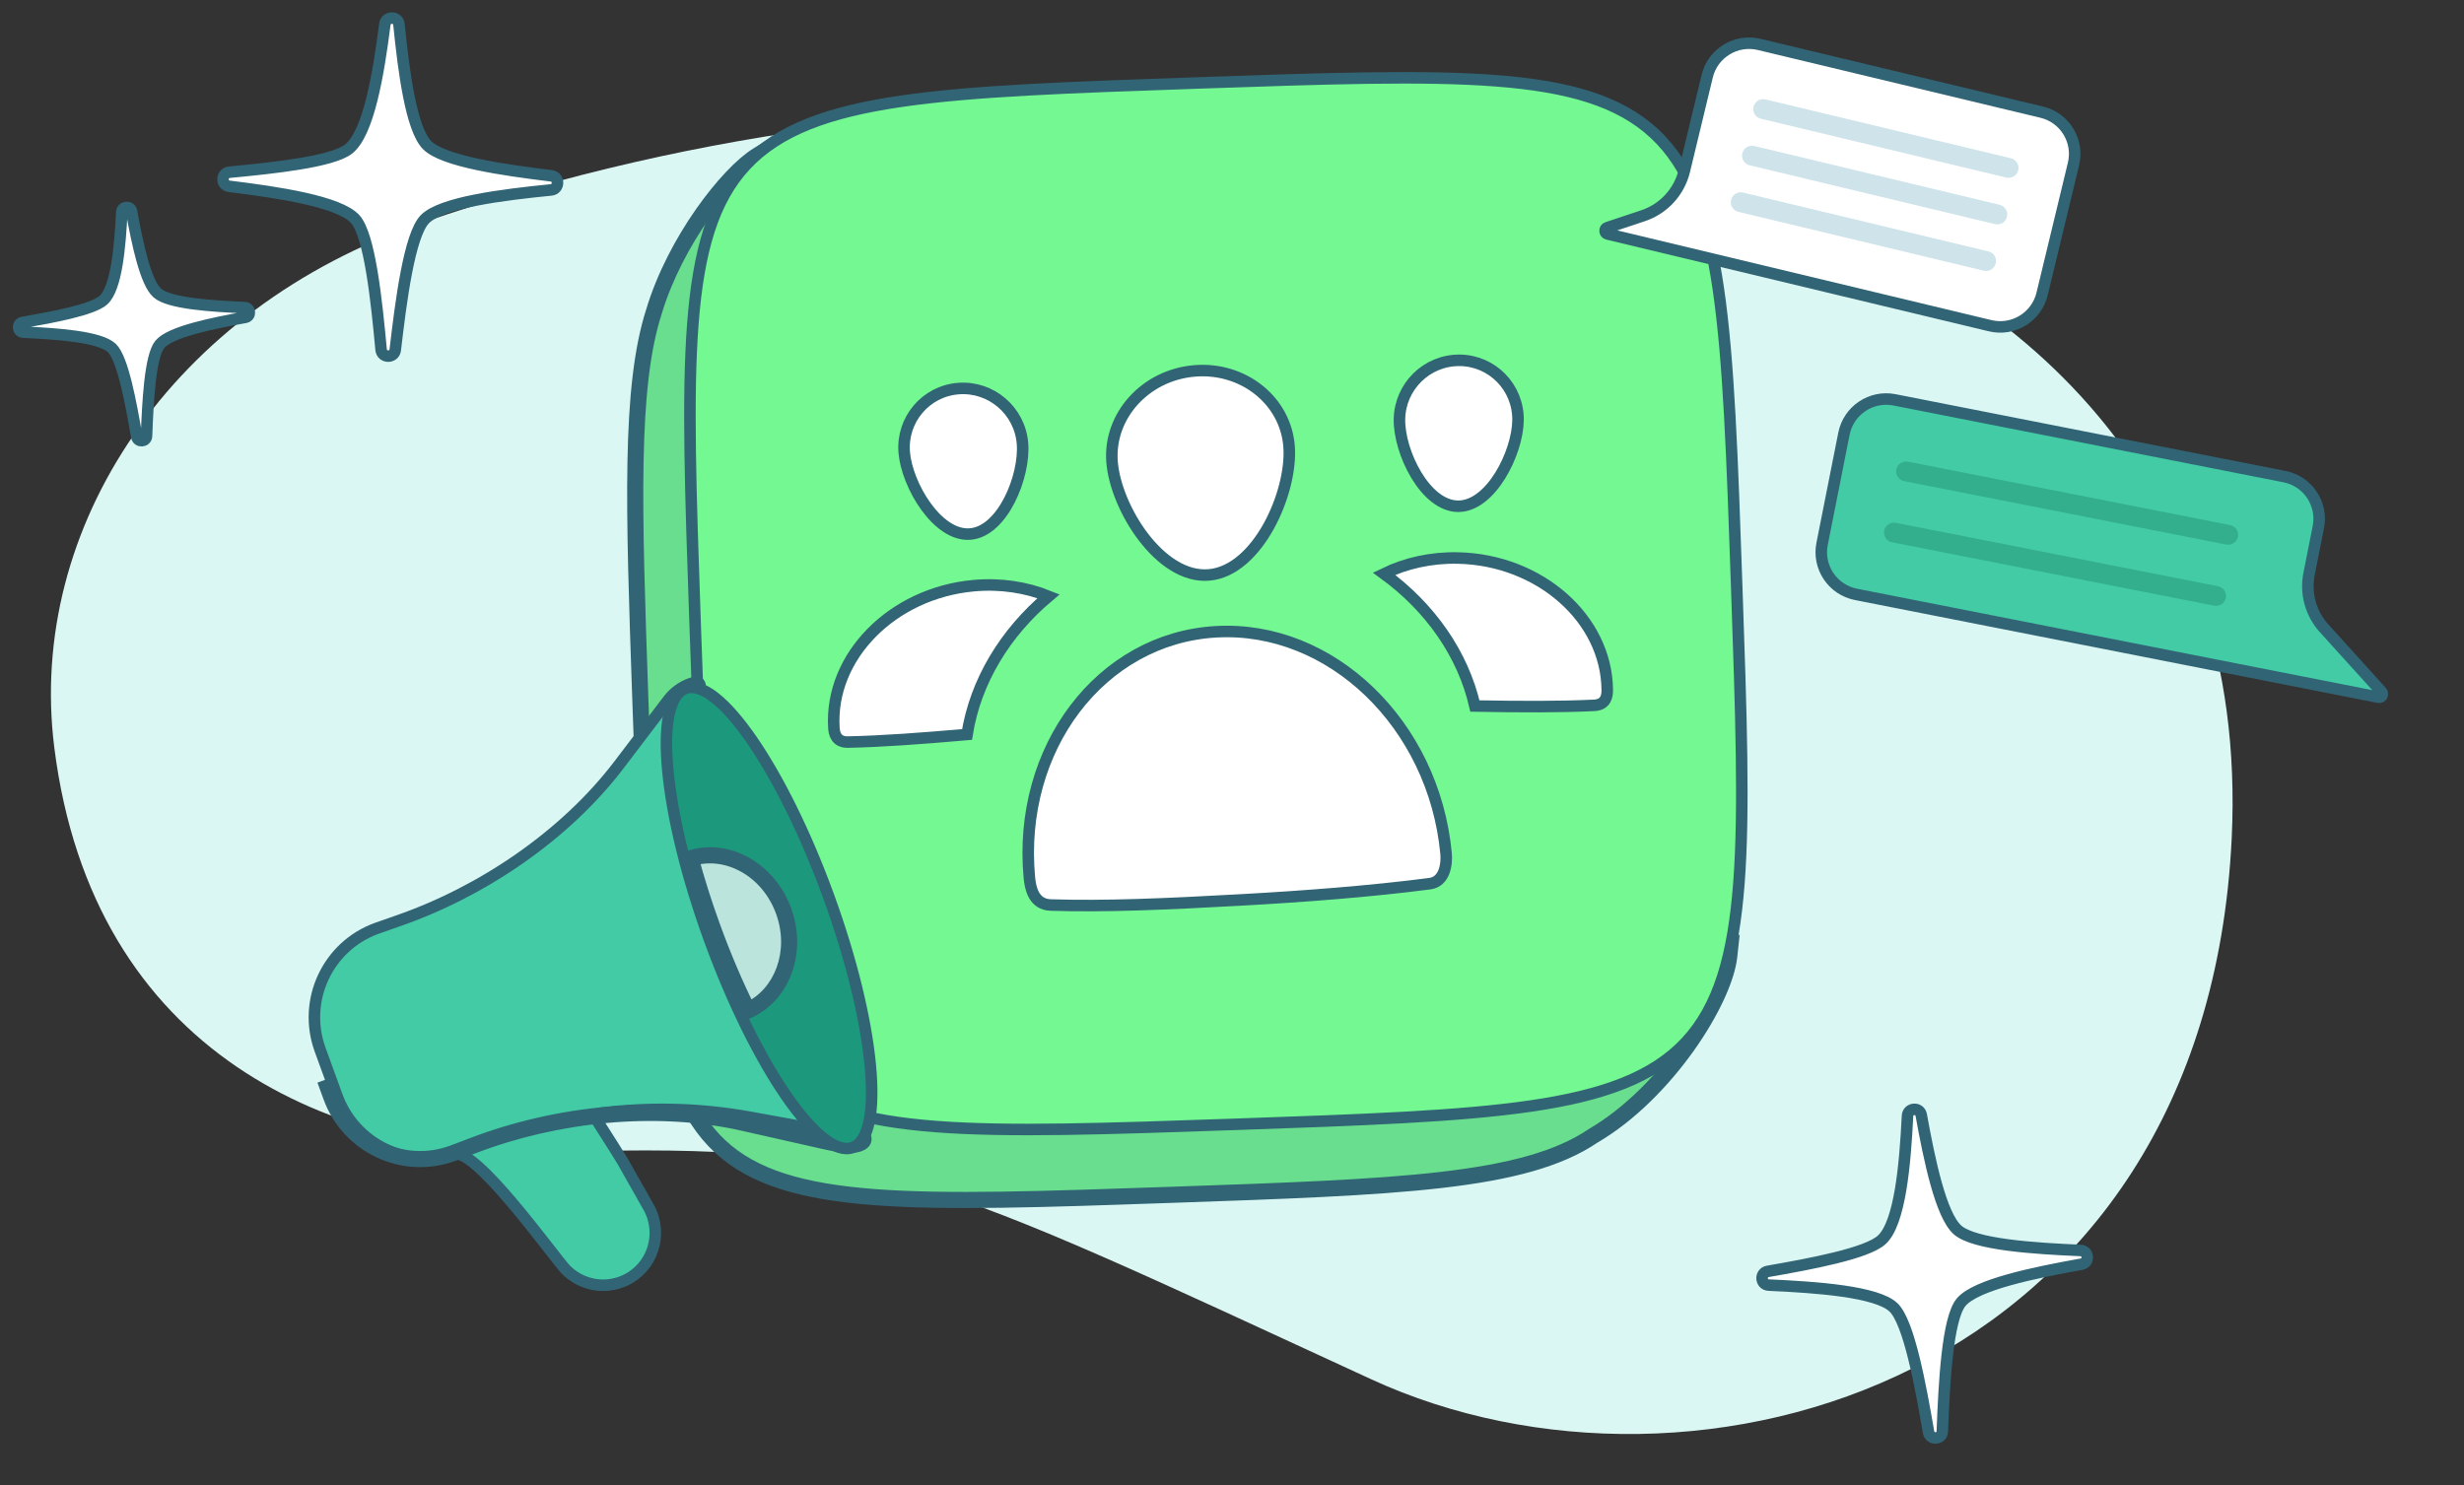   <svg
            viewBox="0 0 214 129"
            height="129"
            width="214"
            preserveAspectRatio="xMidYMid meet"
            fill="none"
          >
            <rect x="0" y="0" width="214" height="129" fill="#333333" stroke="none"/>
            <path
              fillRule="evenodd"
              clipRule="evenodd"
              d="M153.238 17.614C174.898 24.291 195.316 41.87 193.825 72.82C191.561 119.845 147.29 132.807 119.086 119.812C80.825 102.184 75.958 99.252 48.953 100.053C28.839 100.651 8.068 91.439 4.719 64.966C2.293 45.777 14.932 26.81 36.625 19.362C86.431 2.261 131.579 10.938 153.238 17.614Z"
              fill="#DAF7F3"
            ></path>
            <path
              fillRule="evenodd"
              clipRule="evenodd"
              d="M56.802 27.05C58.643 20.921 63.217 15.088 65.792 13.495C65.28 14.966 64.611 16.797 63.863 18.753C70.187 15.713 80.861 15.343 98.606 14.728C143.139 13.186 143.139 13.186 144.681 57.719C145.2 72.698 145.544 82.638 144.078 89.294C145.964 87.341 147.853 85.432 149.377 83.893L149.377 83.893L149.597 83.671C149.8 83.466 149.996 83.268 150.184 83.078C149.765 86.924 144.708 94.964 138.356 98.673C132.361 102.732 121.378 103.113 101.691 103.794C57.157 105.337 57.157 105.337 55.615 60.804C55.037 44.094 54.675 33.654 56.802 27.05Z"
              fill="#68DE8E"
            ></path>
            <path
              d="M65.792 13.495L66.453 13.726L67.103 11.862L65.424 12.9L65.792 13.495ZM56.802 27.05L57.468 27.265L57.472 27.252L56.802 27.05ZM63.863 18.753L63.209 18.503L62.581 20.146L64.167 19.383L63.863 18.753ZM144.078 89.294L143.395 89.143L142.862 91.562L144.582 89.78L144.078 89.294ZM149.377 83.893L148.904 83.377L148.891 83.389L148.88 83.4L149.377 83.893ZM149.377 83.893L149.851 84.408L149.863 84.397L149.875 84.385L149.377 83.893ZM149.597 83.671L150.094 84.164L150.094 84.164L149.597 83.671ZM150.184 83.078L150.88 83.153L151.097 81.158L149.686 82.585L150.184 83.078ZM138.356 98.673L138.003 98.068L137.983 98.08L137.964 98.093L138.356 98.673ZM65.424 12.9C64.016 13.771 62.164 15.718 60.448 18.17C58.721 20.639 57.078 23.697 56.131 26.849L57.472 27.252C58.367 24.274 59.932 21.35 61.595 18.973C63.271 16.577 64.993 14.813 66.16 14.091L65.424 12.9ZM64.517 19.003C65.267 17.042 65.938 15.203 66.453 13.726L65.131 13.265C64.622 14.728 63.955 16.553 63.209 18.503L64.517 19.003ZM98.582 14.029C89.718 14.336 82.588 14.582 76.884 15.134C71.189 15.685 66.837 16.546 63.56 18.122L64.167 19.383C67.213 17.919 71.36 17.075 77.019 16.528C82.67 15.981 89.749 15.736 98.63 15.428L98.582 14.029ZM145.381 57.695C144.996 46.579 144.706 38.182 143.787 31.896C142.868 25.616 141.302 21.288 138.243 18.434C135.184 15.579 130.759 14.317 124.429 13.835C118.095 13.352 109.698 13.644 98.582 14.029L98.63 15.428C109.781 15.042 118.084 14.755 124.323 15.231C130.566 15.706 134.588 16.938 137.288 19.457C139.988 21.977 141.495 25.903 142.401 32.099C143.307 38.29 143.596 46.593 143.982 57.743L145.381 57.695ZM144.762 89.445C146.252 82.68 145.898 72.626 145.381 57.695L143.982 57.743C144.502 72.77 144.837 82.597 143.395 89.143L144.762 89.445ZM148.88 83.4C147.356 84.939 145.463 86.851 143.575 88.808L144.582 89.78C146.464 87.831 148.35 85.925 149.875 84.385L148.88 83.4ZM148.904 83.377L148.904 83.377L149.851 84.408L149.851 84.408L148.904 83.377ZM149.099 83.179L148.88 83.4L149.875 84.385L150.094 84.164L149.099 83.179ZM149.686 82.585C149.499 82.775 149.303 82.973 149.099 83.179L150.094 84.164C150.298 83.958 150.494 83.76 150.682 83.57L149.686 82.585ZM138.709 99.277C141.995 97.359 144.915 94.342 147.064 91.334C149.198 88.347 150.651 85.256 150.88 83.153L149.488 83.002C149.298 84.746 148.013 87.598 145.925 90.52C143.853 93.42 141.07 96.278 138.003 98.068L138.709 99.277ZM101.715 104.494C111.547 104.154 119.248 103.887 125.238 103.196C131.219 102.505 135.605 101.381 138.749 99.252L137.964 98.093C135.112 100.024 131.01 101.12 125.078 101.805C119.156 102.489 111.521 102.754 101.666 103.095L101.715 104.494ZM54.916 60.828C55.301 71.944 55.59 80.34 56.51 86.626C57.429 92.907 58.995 97.235 62.054 100.089C65.113 102.943 69.538 104.206 75.868 104.688C82.202 105.171 90.599 104.879 101.715 104.494L101.666 103.095C90.516 103.481 82.212 103.768 75.974 103.292C69.73 102.817 65.709 101.585 63.009 99.065C60.309 96.546 58.802 92.62 57.895 86.424C56.99 80.233 56.701 71.93 56.315 60.779L54.916 60.828ZM56.135 26.836C55.04 30.239 54.598 34.584 54.494 40.124C54.391 45.671 54.627 52.48 54.916 60.828L56.315 60.779C56.025 52.418 55.791 45.652 55.894 40.15C55.997 34.643 56.437 30.466 57.468 27.265L56.135 26.836Z"
              fill="#316474"
            ></path>
            <path
              d="M104.033 7.206L103.984 7.208C92.892 7.592 84.511 7.882 78.234 8.8C71.953 9.719 67.626 11.285 64.772 14.344C61.917 17.403 60.655 21.828 60.172 28.158C59.691 34.483 59.981 42.864 60.365 53.956L60.367 54.005L60.368 54.054C60.752 65.146 61.042 73.527 61.961 79.804C62.88 86.085 64.445 90.412 67.504 93.266C70.564 96.121 74.989 97.383 81.318 97.865C87.644 98.347 96.024 98.057 107.116 97.673L107.166 97.671L107.215 97.67C118.307 97.285 126.687 96.995 132.964 96.077C139.245 95.158 143.572 93.592 146.427 90.533C149.281 87.474 150.544 83.049 151.026 76.719C151.508 70.394 151.218 62.013 150.833 50.922L150.832 50.872L150.83 50.823C150.446 39.731 150.156 31.35 149.237 25.074C148.319 18.793 146.753 14.465 143.694 11.611C140.635 8.757 136.209 7.494 129.88 7.012C123.555 6.53 115.174 6.82 104.082 7.204L104.033 7.206Z"
              fill="#73F892"
              stroke="#316474"
              strokeWidth="1.4"
              strokeLinecap="round"
              strokeLinejoin="round"
            ></path>
            <path
              fillRule="evenodd"
              clipRule="evenodd"
              d="M111.958 38.787C112.258 42.777 109.243 49.579 104.998 49.943C100.751 50.307 96.882 44.096 96.582 40.106C96.281 36.116 99.48 32.585 103.726 32.221C107.972 31.857 111.657 34.797 111.958 38.787Z"
              fill="white"
              stroke="#316474"
              strokeWidth="1.4"
              strokeLinecap="round"
              strokeLinejoin="round"
            ></path>
            <path
              fillRule="evenodd"
              clipRule="evenodd"
              d="M125.592 74.15C125.678 75.064 125.472 76.594 124.182 76.762C119.004 77.435 113.251 77.87 107.834 78.172C101.265 78.538 95.923 78.768 91.253 78.617C89.764 78.569 89.487 77.135 89.403 76.24C88.355 65.022 95.606 55.459 105.6 54.882C115.593 54.305 124.544 62.932 125.592 74.15Z"
              fill="white"
              stroke="#316474"
              strokeWidth="1.4"
              strokeLinecap="round"
              strokeLinejoin="round"
            ></path>
            <path
              fillRule="evenodd"
              clipRule="evenodd"
              d="M88.802 38.508C89.04 41.354 87.09 46.171 84.254 46.391C81.419 46.612 78.773 42.151 78.534 39.306C78.296 36.461 80.401 33.975 83.237 33.755C86.072 33.535 88.564 35.663 88.802 38.508Z"
              fill="white"
              stroke="#316474"
              strokeWidth="1.4"
              strokeLinecap="round"
              strokeLinejoin="round"
            ></path>
            <path
              fillRule="evenodd"
              clipRule="evenodd"
              d="M91.065 51.795C89.123 51.014 86.902 50.664 84.566 50.876C77.491 51.517 72.054 57.038 72.423 63.207C72.453 63.699 72.601 64.483 73.651 64.462C76.61 64.401 79.964 64.153 83.989 63.803C84.72 59.188 87.295 54.965 91.065 51.795Z"
              fill="white"
              stroke="#316474"
              strokeWidth="1.4"
              strokeLinecap="round"
              strokeLinejoin="round"
            ></path>
            <path
              fillRule="evenodd"
              clipRule="evenodd"
              d="M121.544 36.428C121.503 39.283 123.783 43.953 126.627 43.977C129.47 44.001 131.801 39.368 131.842 36.513C131.884 33.658 129.611 31.324 126.768 31.301C123.924 31.277 121.585 33.572 121.544 36.428Z"
              fill="white"
              stroke="#316474"
              strokeWidth="1.4"
              strokeLinecap="round"
              strokeLinejoin="round"
            ></path>
            <path
              fillRule="evenodd"
              clipRule="evenodd"
              d="M120.206 49.84C122.09 48.926 124.281 48.423 126.626 48.474C133.729 48.624 139.534 53.756 139.592 59.935C139.597 60.428 139.503 61.221 138.455 61.272C135.498 61.416 132.135 61.401 128.096 61.33C127.047 56.776 124.186 52.742 120.206 49.84Z"
              fill="white"
              stroke="#316474"
              strokeWidth="1.4"
              strokeLinecap="round"
              strokeLinejoin="round"
            ></path>
            <path
              d="M53.762 66.435L58.048 60.8C58.536 60.158 59.199 59.669 59.956 59.394C61.944 58.67 59.713 61.312 60.439 63.306L71.853 94.658C72.593 96.69 75.981 97.322 73.954 98.06C73.24 98.32 72.47 98.386 71.721 98.25L65.153 97.057C60.844 96.274 56.456 96.16 52.141 96.705C51.839 96.744 51.683 97.086 51.849 97.342C52.906 98.981 53.983 100.715 54.05 100.834L56.326 104.856C57.648 107.193 56.676 110.16 54.231 111.253C52.489 112.031 50.445 111.635 49.116 110.26C47.914 108.939 41.318 99.673 39.443 100.26C35.278 101.564 30.781 99.362 29.268 95.209L27.807 91.195C26.251 86.921 28.445 82.198 32.708 80.647C33.297 80.432 33.892 80.227 34.489 80.021C41.816 77.497 49.065 72.61 53.762 66.435Z"
              fill="#42CBA5"
              stroke="#316474"
              strokeWidth="1.4"
            ></path>
            <path
              d="M41.062 99.525L41.313 100.178L41.313 100.178L41.062 99.525ZM64.559 97.54L64.713 96.857L64.559 97.54ZM71.464 99.1L71.31 99.783L71.31 99.783L71.464 99.1ZM73.591 97.645L73.192 98.221L73.192 98.221L73.591 97.645ZM27.572 94.044L28.102 95.501L29.418 95.022L28.887 93.565L27.572 94.044ZM28.102 95.501C29.79 100.137 34.908 102.533 39.535 100.849L39.056 99.533C35.159 100.952 30.842 98.935 29.418 95.022L28.102 95.501ZM39.535 100.849C40.131 100.632 40.725 100.404 41.313 100.178L40.811 98.871C40.221 99.097 39.639 99.321 39.056 99.533L39.535 100.849ZM41.313 100.178C48.436 97.444 56.988 96.547 64.404 98.223L64.713 96.857C56.994 95.113 48.159 96.05 40.811 98.871L41.313 100.178ZM64.404 98.223L71.31 99.783L71.618 98.418L64.713 96.857L64.404 98.223ZM71.31 99.783C71.703 99.872 72.322 100.01 72.945 100.088C73.529 100.162 74.265 100.206 74.819 100.005L74.34 98.689C74.136 98.763 73.707 98.773 73.12 98.699C72.572 98.63 72.012 98.507 71.618 98.418L71.31 99.783ZM74.819 100.005C75.143 99.887 75.602 99.636 75.685 99.102C75.76 98.623 75.465 98.256 75.308 98.085C75.118 97.877 74.87 97.684 74.647 97.524C74.427 97.365 74.171 97.195 73.989 97.069L73.192 98.221C73.414 98.374 73.619 98.508 73.828 98.659C74.035 98.809 74.187 98.933 74.277 99.031C74.401 99.167 74.269 99.096 74.302 98.886C74.344 98.62 74.555 98.611 74.34 98.689L74.819 100.005ZM73.989 97.069C73.265 96.568 72.585 96.07 72.342 95.404L71.027 95.883C71.448 97.041 72.554 97.779 73.192 98.221L73.989 97.069Z"
              fill="#316474"
            ></path>
            <ellipse
              cx="66.794"
              cy="79.741"
              rx="5.502"
              ry="21.221"
              transform="rotate(-20.005 66.794 79.741)"
              fill="#1C997D"
              stroke="#316474"
              strokeWidth="1.4"
            ></ellipse>
            <path
              fillRule="evenodd"
              clipRule="evenodd"
              d="M64.957 87.777C63.876 85.601 62.83 83.163 61.879 80.552C61.129 78.492 60.494 76.475 59.979 74.556C63.18 73.555 66.756 75.558 68.058 79.136C69.341 82.659 67.954 86.429 64.957 87.777Z"
              fill="#BBE4DD"
            ></path>
            <path
              d="M64.957 87.777L64.329 88.088L64.629 88.692L65.244 88.415L64.957 87.777ZM59.979 74.556L59.77 73.888L59.128 74.088L59.303 74.738L59.979 74.556ZM65.584 87.466C64.516 85.314 63.479 82.9 62.537 80.312L61.222 80.791C62.181 83.425 63.237 85.887 64.329 88.088L65.584 87.466ZM62.537 80.312C61.794 78.27 61.165 76.273 60.655 74.374L59.303 74.738C59.824 76.677 60.465 78.713 61.222 80.791L62.537 80.312ZM60.187 75.224C62.967 74.355 66.201 76.081 67.401 79.376L68.716 78.897C67.31 75.035 63.394 72.755 59.77 73.888L60.187 75.224ZM67.401 79.376C68.581 82.618 67.274 85.967 64.669 87.139L65.244 88.415C68.635 86.89 70.101 82.7 68.716 78.897L67.401 79.376Z"
              fill="#316474"
            ></path>
            <path
              fillRule="evenodd"
              clipRule="evenodd"
              d="M1.967 28.009C4.575 27.555 8.076 26.907 8.99 26.065C10.117 25.026 10.43 21.425 10.578 18.425C10.603 17.917 11.335 17.869 11.426 18.37C11.923 21.118 12.633 24.555 13.669 25.459C14.704 26.363 18.396 26.598 21.25 26.721C21.76 26.742 21.809 27.477 21.307 27.567C18.439 28.081 14.783 28.825 13.882 29.915C13.032 30.944 12.837 34.959 12.726 37.873C12.706 38.386 11.963 38.435 11.876 37.929C11.386 35.078 10.668 31.137 9.711 30.229C8.675 29.246 4.95 28.987 2.02 28.857C1.509 28.834 1.463 28.097 1.967 28.009Z"
              fill="white"
              stroke="#316474"
              strokeWidth="1.4"
              strokeLinecap="round"
              strokeLinejoin="round"
            ></path>
            <path
              fillRule="evenodd"
              clipRule="evenodd"
              d="M19.93 14.958C23.742 14.597 28.862 14.058 30.275 12.946C32.017 11.575 32.873 6.42 33.424 2.111C33.517 1.382 34.579 1.395 34.652 2.127C35.059 6.144 35.697 11.179 37.088 12.6C38.479 14.02 43.775 14.773 47.875 15.272C48.608 15.361 48.596 16.426 47.862 16.499C43.67 16.917 38.314 17.578 36.893 19.048C35.553 20.435 34.818 26.202 34.33 30.39C34.244 31.128 33.168 31.114 33.099 30.375C32.713 26.209 32.122 20.447 30.845 19.03C29.462 17.497 24.12 16.704 19.912 16.186C19.178 16.096 19.194 15.028 19.93 14.958Z"
              fill="white"
              stroke="#316474"
              strokeWidth="1.4"
              strokeLinecap="round"
              strokeLinejoin="round"
            ></path>
            <path
              d="M148.272 6.617C148.757 4.612 150.776 3.376 152.782 3.857L177.328 9.744C179.335 10.225 180.568 12.241 180.084 14.246L177.358 25.535C176.874 27.54 174.855 28.776 172.849 28.295L139.62 20.326C139.531 20.304 139.486 20.266 139.459 20.23C139.427 20.189 139.404 20.129 139.401 20.059C139.398 19.988 139.416 19.927 139.444 19.883C139.469 19.845 139.51 19.803 139.597 19.774L142.698 18.741C144.488 18.145 145.845 16.669 146.288 14.837L148.272 6.617Z"
              fill="white"
              stroke="#316474"
              strokeWidth="1.724"
            ></path>
            <path
              d="M153.339 8.637C152.876 8.526 152.41 8.811 152.298 9.274C152.187 9.737 152.471 10.202 152.934 10.313L153.339 8.637ZM174.245 15.424C174.708 15.535 175.174 15.25 175.286 14.787C175.397 14.324 175.113 13.859 174.65 13.748L174.245 15.424ZM152.934 10.313L174.245 15.424L174.65 13.748L153.339 8.637L152.934 10.313Z"
              fill="#CEE3EA"
            ></path>
            <path
              d="M152.363 12.682C151.9 12.571 151.434 12.857 151.322 13.319C151.21 13.782 151.495 14.247 151.958 14.358L152.363 12.682ZM173.268 19.469C173.731 19.58 174.197 19.295 174.309 18.832C174.421 18.37 174.136 17.904 173.673 17.793L173.268 19.469ZM151.958 14.358L173.268 19.469L173.673 17.793L152.363 12.682L151.958 14.358Z"
              fill="#CEE3EA"
            ></path>
            <path
              d="M151.385 16.728C150.922 16.617 150.457 16.902 150.345 17.365C150.233 17.828 150.518 18.293 150.981 18.404L151.385 16.728ZM172.291 23.515C172.754 23.626 173.22 23.341 173.332 22.878C173.444 22.415 173.159 21.95 172.696 21.839L172.291 23.515ZM150.981 18.404L172.291 23.515L172.696 21.839L151.385 16.728L150.981 18.404Z"
              fill="#CEE3EA"
            ></path>
            <path
              fillRule="evenodd"
              clipRule="evenodd"
              d="M153.537 110.441C157.212 109.801 162.144 108.888 163.431 107.701C165.019 106.238 165.46 101.166 165.668 96.94C165.703 96.224 166.735 96.156 166.862 96.862C167.562 100.732 168.563 105.574 170.022 106.849C171.481 108.122 176.681 108.452 180.701 108.625C181.42 108.656 181.489 109.691 180.782 109.817C176.742 110.542 171.591 111.59 170.322 113.125C169.125 114.574 168.85 120.231 168.693 124.335C168.666 125.058 167.62 125.127 167.497 124.414C166.806 120.398 165.794 114.846 164.447 113.567C162.987 112.183 157.739 111.818 153.612 111.634C152.893 111.602 152.827 110.565 153.537 110.441Z"
              fill="white"
              stroke="#316474"
              strokeWidth="1.4"
              strokeLinecap="round"
              strokeLinejoin="round"
            ></path>
            <path
              d="M201.351 45.789C201.752 43.765 200.436 41.802 198.412 41.403L164.539 34.734C162.515 34.335 160.549 35.653 160.148 37.676L158.25 47.246C157.849 49.269 159.165 51.233 161.189 51.632L206.57 60.567C206.842 60.62 207.025 60.297 206.84 60.092L201.849 54.578C200.692 53.3 200.208 51.551 200.544 49.859L201.351 45.789Z"
              fill="#42CBA5"
              stroke="#316474"
              strokeWidth="1.724"
            ></path>
            <path
              d="M165.71 40.104C165.243 40.012 164.789 40.316 164.696 40.783C164.604 41.25 164.907 41.704 165.374 41.795L165.71 40.104ZM193.353 47.304C193.821 47.397 194.274 47.093 194.367 46.626C194.459 46.158 194.156 45.705 193.689 45.613L193.353 47.304ZM165.374 41.795L193.353 47.304L193.689 45.613L165.71 40.104L165.374 41.795Z"
              fill="#33AF8D"
            ></path>
            <path
              d="M164.656 45.416C164.189 45.324 163.736 45.628 163.643 46.095C163.55 46.562 163.854 47.015 164.321 47.107L164.656 45.416ZM192.3 52.616C192.767 52.708 193.221 52.404 193.314 51.937C193.406 51.47 193.103 51.017 192.635 50.925L192.3 52.616ZM164.321 47.107L192.3 52.616L192.635 50.925L164.656 45.416L164.321 47.107Z"
              fill="#33AF8D"
            ></path>
          </svg>